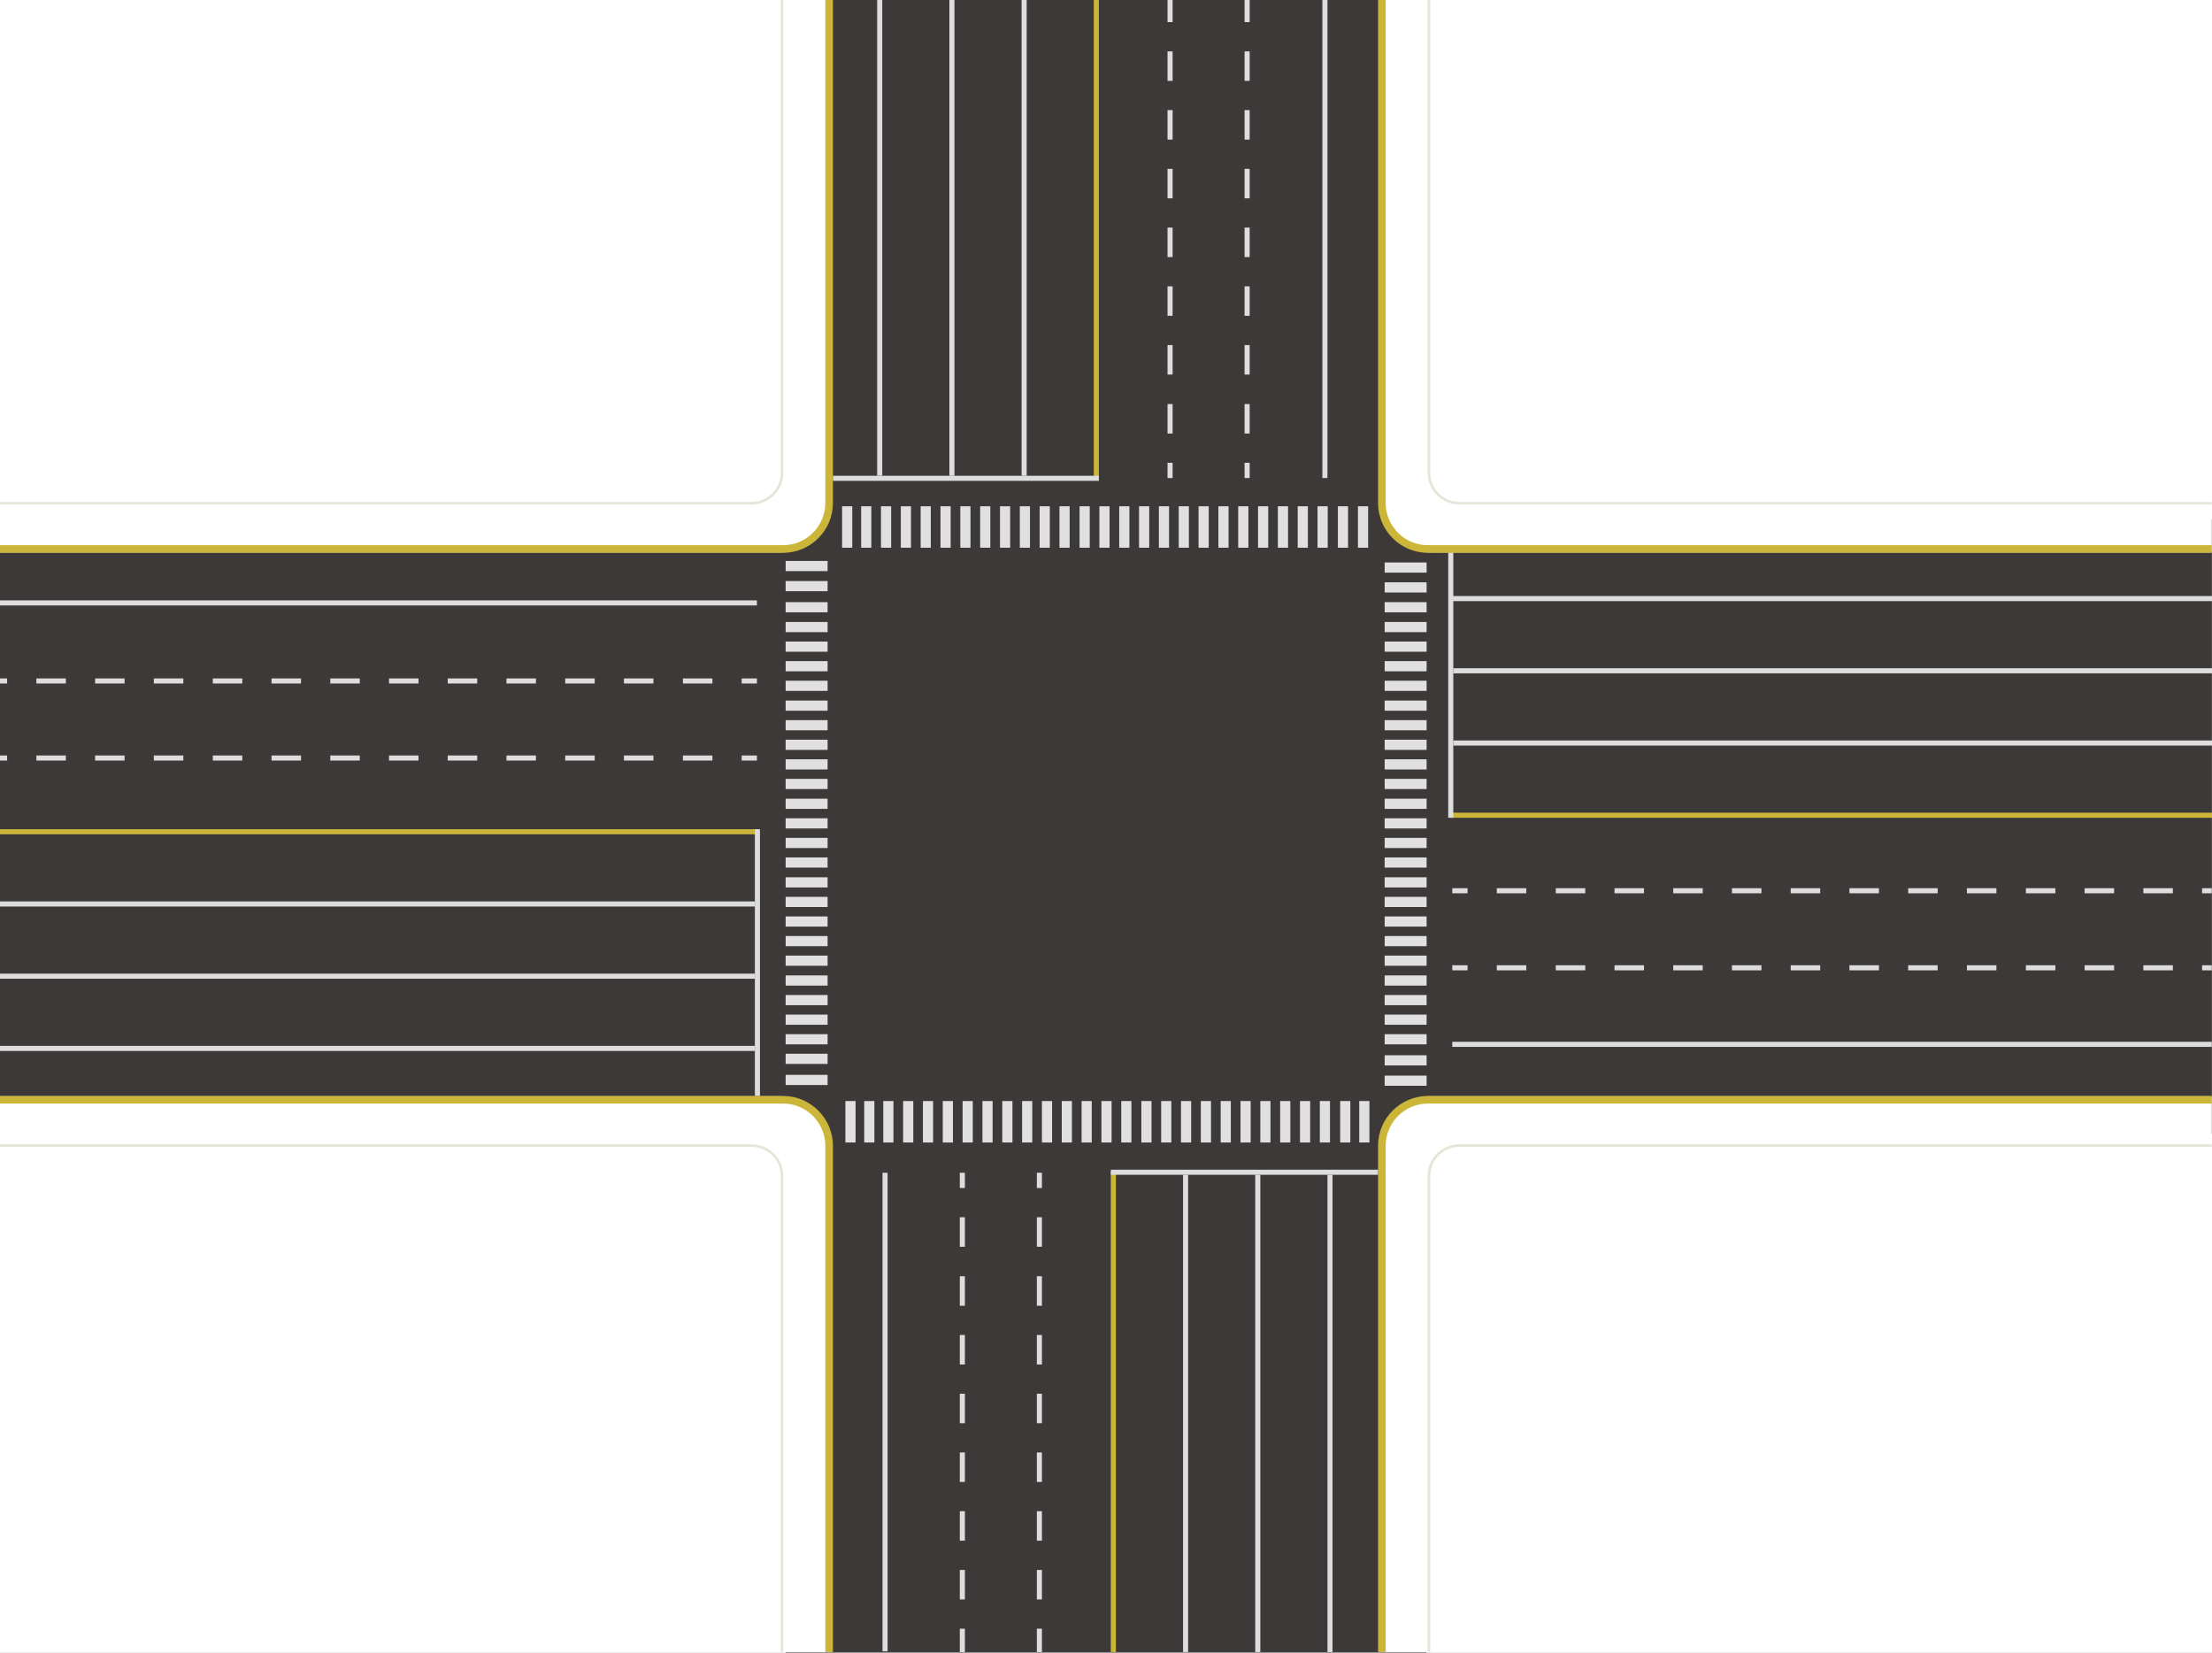<?xml version="1.0" encoding="utf-8"?>
<!-- Generator: Adobe Illustrator 23.0.0, SVG Export Plug-In . SVG Version: 6.00 Build 0)  -->
<svg version="1.1" id="图层_1" xmlns="http://www.w3.org/2000/svg" xmlns:xlink="http://www.w3.org/1999/xlink" x="0px" y="0px"
	 viewBox="0 0 870 650" style="enable-background:new 0 0 870 650;" xml:space="preserve">
<rect x="0" y="0" width="870" height="650" fill="#808080" stroke="none"/>
<style type="text/css">
	.st0{fill:#FFFFFF;}
	.st1{fill:#3D3939;}
	.st2{opacity:0.9;}
	.st3{fill:#F2F2F2;}
	.st4{fill:#DDDDDD;}
	.st5{fill:#CCB63A;}
	.st6{fill:#1EAA39;}
	.st7{fill:#FFFFFF;}
	.st8{fill:#E5E5D8;}
</style>
<g>
	<rect x="-0.3" y="-0.3" class="st0" width="309.3" height="204.5"/>
	<rect x="561" y="-0.3" class="st0" width="309.3" height="204.5"/>
	<rect x="-0.3" y="445.8" class="st0" width="309.3" height="204.5"/>
	<rect x="561" y="445.8" class="st0" width="309.3" height="204.5"/>
	<path class="st1" d="M869.9,217.4H563.5c-11.4,0-21-9.6-21-21V-0.3l0,0h-18H344.9h-18l0,0v196.7c-0.1,11.5-9.5,20.9-21.1,21H-0.4
		l0,0v18V413v18l0,0h306.2c11.5,0,20.9,9.4,21,21v197.7l0,0h18h179.6h18l0,0V452c0-11.6,9.4-21,21-21h306.5l0,0v-18V235.4V217.4
		L869.9,217.4z"/>
	<g class="st2">
		<g>
			<rect x="346.5" y="199.1" class="st3" width="4" height="16.3"/>
		</g>
		<g>
			<rect x="338.7" y="199.1" class="st3" width="4" height="16.3"/>
		</g>
		<g>
			<rect x="331.2" y="199.1" class="st3" width="4" height="16.3"/>
		</g>
		<g>
			<rect x="354.3" y="199.1" class="st3" width="4" height="16.3"/>
		</g>
		<g>
			<rect x="362.1" y="199.1" class="st3" width="4" height="16.3"/>
		</g>
		<g>
			<rect x="369.9" y="199.1" class="st3" width="4" height="16.3"/>
		</g>
		<g>
			<rect x="377.7" y="199.1" class="st3" width="4" height="16.3"/>
		</g>
		<g>
			<rect x="385.5" y="199.1" class="st3" width="4" height="16.3"/>
		</g>
		<g>
			<rect x="393.3" y="199.1" class="st3" width="4" height="16.3"/>
		</g>
		<g>
			<rect x="401.1" y="199.1" class="st3" width="4" height="16.3"/>
		</g>
		<g>
			<rect x="408.9" y="199.1" class="st3" width="4" height="16.3"/>
		</g>
		<g>
			<rect x="416.7" y="199.1" class="st3" width="4" height="16.3"/>
		</g>
		<g>
			<rect x="424.6" y="199.1" class="st3" width="4" height="16.3"/>
		</g>
		<g>
			<rect x="432.4" y="199.1" class="st3" width="4" height="16.3"/>
		</g>
		<g>
			<rect x="440.2" y="199.1" class="st3" width="4" height="16.3"/>
		</g>
		<g>
			<rect x="448" y="199.1" class="st3" width="4" height="16.3"/>
		</g>
		<g>
			<rect x="455.8" y="199.1" class="st3" width="4" height="16.3"/>
		</g>
		<g>
			<rect x="463.6" y="199.1" class="st3" width="4" height="16.3"/>
		</g>
		<g>
			<rect x="471.4" y="199.1" class="st3" width="4" height="16.3"/>
		</g>
		<g>
			<rect x="479.2" y="199.1" class="st3" width="4" height="16.3"/>
		</g>
		<g>
			<rect x="487" y="199.1" class="st3" width="4" height="16.3"/>
		</g>
		<g>
			<rect x="494.8" y="199.1" class="st3" width="4" height="16.3"/>
		</g>
		<g>
			<rect x="502.6" y="199.1" class="st3" width="4" height="16.3"/>
		</g>
		<g>
			<rect x="510.4" y="199.1" class="st3" width="4" height="16.3"/>
		</g>
		<g>
			<rect x="518.2" y="199.1" class="st3" width="4" height="16.3"/>
			<rect x="526.2" y="199.1" class="st3" width="4" height="16.3"/>
			<rect x="534.1" y="199.1" class="st3" width="4" height="16.3"/>
		</g>
	</g>
	<g class="st2">
		<rect x="544.6" y="236.8" class="st3" width="16.5" height="4"/>
		<rect x="544.6" y="229" class="st3" width="16.5" height="4"/>
		<rect x="544.6" y="221.2" class="st3" width="16.5" height="4"/>
		<rect x="544.6" y="244.6" class="st3" width="16.5" height="4"/>
		<rect x="544.6" y="252.3" class="st3" width="16.5" height="4"/>
		<rect x="544.6" y="260" class="st3" width="16.5" height="4"/>
		<rect x="544.6" y="267.7" class="st3" width="16.5" height="4"/>
		<rect x="544.6" y="275.5" class="st3" width="16.5" height="4"/>
		<rect x="544.6" y="283.2" class="st3" width="16.5" height="4"/>
		<rect x="544.6" y="290.9" class="st3" width="16.5" height="4"/>
		<rect x="544.6" y="298.6" class="st3" width="16.5" height="4"/>
		<rect x="544.6" y="306.3" class="st3" width="16.5" height="4"/>
		<rect x="544.6" y="314.1" class="st3" width="16.5" height="4"/>
		<rect x="544.6" y="321.8" class="st3" width="16.5" height="4"/>
		<rect x="544.6" y="329.5" class="st3" width="16.5" height="4"/>
		<rect x="544.6" y="337.2" class="st3" width="16.5" height="4"/>
		<rect x="544.6" y="345" class="st3" width="16.5" height="4"/>
		<rect x="544.6" y="352.7" class="st3" width="16.5" height="4"/>
		<rect x="544.6" y="360.4" class="st3" width="16.5" height="4"/>
		<rect x="544.6" y="368.1" class="st3" width="16.5" height="4"/>
		<rect x="544.6" y="375.8" class="st3" width="16.5" height="4"/>
		<rect x="544.6" y="383.6" class="st3" width="16.5" height="4"/>
		<rect x="544.6" y="391.3" class="st3" width="16.5" height="4"/>
		<rect x="544.6" y="399" class="st3" width="16.5" height="4"/>
		<rect x="544.6" y="406.7" class="st3" width="16.5" height="4"/>
		<rect x="544.6" y="415" class="st3" width="16.5" height="4"/>
		<rect x="544.6" y="423" class="st3" width="16.5" height="4"/>
	</g>
	<g class="st2">
		<rect x="309" y="236.8" class="st3" width="16.5" height="4"/>
		<rect x="309" y="228.5" class="st3" width="16.5" height="4"/>
		<rect x="309" y="220.6" class="st3" width="16.5" height="4"/>
		<rect x="309" y="244.6" class="st3" width="16.5" height="4"/>
		<rect x="309" y="252.3" class="st3" width="16.5" height="4"/>
		<rect x="309" y="260" class="st3" width="16.5" height="4"/>
		<rect x="309" y="267.7" class="st3" width="16.5" height="4"/>
		<rect x="309" y="275.5" class="st3" width="16.5" height="4"/>
		<rect x="309" y="283.2" class="st3" width="16.5" height="4"/>
		<rect x="309" y="290.9" class="st3" width="16.5" height="4"/>
		<rect x="309" y="298.6" class="st3" width="16.5" height="4"/>
		<rect x="309" y="306.3" class="st3" width="16.5" height="4"/>
		<rect x="309" y="314.1" class="st3" width="16.5" height="4"/>
		<rect x="309" y="321.8" class="st3" width="16.5" height="4"/>
		<rect x="309" y="329.5" class="st3" width="16.5" height="4"/>
		<rect x="309" y="337.2" class="st3" width="16.5" height="4"/>
		<rect x="309" y="345" class="st3" width="16.5" height="4"/>
		<rect x="309" y="352.7" class="st3" width="16.5" height="4"/>
		<rect x="309" y="360.4" class="st3" width="16.5" height="4"/>
		<rect x="309" y="368.1" class="st3" width="16.5" height="4"/>
		<rect x="309" y="375.8" class="st3" width="16.5" height="4"/>
		<rect x="309" y="383.6" class="st3" width="16.5" height="4"/>
		<rect x="309" y="391.3" class="st3" width="16.5" height="4"/>
		<rect x="309" y="399" class="st3" width="16.5" height="4"/>
		<rect x="309" y="406.7" class="st3" width="16.5" height="4"/>
		<rect x="309" y="414.4" class="st3" width="16.5" height="4"/>
		<rect x="309" y="422.7" class="st3" width="16.5" height="4"/>
	</g>
	<g class="st2">
		<g>
			<rect x="519.1" y="433" class="st3" width="4" height="16.3"/>
		</g>
		<g>
			<rect x="527.1" y="433" class="st3" width="4" height="16.3"/>
		</g>
		<g>
			<rect x="534.6" y="433" class="st3" width="4" height="16.3"/>
		</g>
		<g>
			<rect x="511.3" y="433" class="st3" width="4" height="16.3"/>
		</g>
		<g>
			<rect x="503.5" y="433" class="st3" width="4" height="16.3"/>
		</g>
		<g>
			<rect x="495.7" y="433" class="st3" width="4" height="16.3"/>
		</g>
		<g>
			<rect x="487.9" y="433" class="st3" width="4" height="16.3"/>
		</g>
		<g>
			<rect x="480.1" y="433" class="st3" width="4" height="16.3"/>
		</g>
		<g>
			<rect x="472.3" y="433" class="st3" width="4" height="16.3"/>
		</g>
		<g>
			<rect x="464.5" y="433" class="st3" width="4" height="16.3"/>
		</g>
		<g>
			<rect x="456.7" y="433" class="st3" width="4" height="16.3"/>
		</g>
		<g>
			<rect x="448.9" y="433" class="st3" width="4" height="16.3"/>
		</g>
		<g>
			<rect x="441" y="433" class="st3" width="4" height="16.3"/>
		</g>
		<g>
			<rect x="433.2" y="433" class="st3" width="4" height="16.3"/>
		</g>
		<g>
			<rect x="425.4" y="433" class="st3" width="4" height="16.3"/>
		</g>
		<g>
			<rect x="417.6" y="433" class="st3" width="4" height="16.3"/>
		</g>
		<g>
			<rect x="409.8" y="433" class="st3" width="4" height="16.3"/>
		</g>
		<g>
			<rect x="402" y="433" class="st3" width="4" height="16.3"/>
		</g>
		<g>
			<rect x="394.2" y="433" class="st3" width="4" height="16.3"/>
		</g>
		<g>
			<rect x="386.4" y="433" class="st3" width="4" height="16.3"/>
		</g>
		<g>
			<rect x="378.6" y="433" class="st3" width="4" height="16.3"/>
		</g>
		<g>
			<rect x="370.8" y="433" class="st3" width="4" height="16.3"/>
		</g>
		<g>
			<rect x="363" y="433" class="st3" width="4" height="16.3"/>
		</g>
		<g>
			<rect x="355.2" y="433" class="st3" width="4" height="16.3"/>
		</g>
		<g>
			<rect x="347.4" y="433" class="st3" width="4" height="16.3"/>
		</g>
		<g>
			<rect x="339.9" y="433" class="st3" width="4" height="16.3"/>
		</g>
		<g>
			<rect x="332.5" y="433" class="st3" width="4" height="16.3"/>
		</g>
	</g>
	<g>
		<rect x="106.8" y="266.8" class="st4" width="11.6" height="2"/>
		<rect x="129.9" y="266.8" class="st4" width="11.6" height="2"/>
		<rect x="245.4" y="266.8" class="st4" width="11.6" height="2"/>
		<rect x="222.3" y="266.8" class="st4" width="11.6" height="2"/>
		<rect x="83.7" y="266.8" class="st4" width="11.6" height="2"/>
		<rect x="176.1" y="266.8" class="st4" width="11.6" height="2"/>
		<rect x="199.2" y="266.8" class="st4" width="11.6" height="2"/>
		<rect x="153" y="266.8" class="st4" width="11.6" height="2"/>
		<rect x="14.3" y="266.8" class="st4" width="11.6" height="2"/>
		<rect x="-0.3" y="266.8" class="st4" width="3.1" height="2"/>
		<rect x="37.4" y="266.8" class="st4" width="11.6" height="2"/>
		<rect x="268.6" y="266.8" class="st4" width="11.6" height="2"/>
		<rect x="60.5" y="266.8" class="st4" width="11.6" height="2"/>
		<rect x="291.7" y="266.8" class="st4" width="6" height="2"/>
		<rect x="199.2" y="297.1" class="st4" width="11.6" height="2"/>
		<rect x="222.3" y="297.1" class="st4" width="11.6" height="2"/>
		<rect x="268.6" y="297.1" class="st4" width="11.6" height="2"/>
		<rect x="245.4" y="297.1" class="st4" width="11.6" height="2"/>
		<rect x="153" y="297.1" class="st4" width="11.6" height="2"/>
		<rect x="60.5" y="297.1" class="st4" width="11.6" height="2"/>
		<rect x="14.3" y="297.1" class="st4" width="11.6" height="2"/>
		<rect x="37.4" y="297.1" class="st4" width="11.6" height="2"/>
		<rect x="176.1" y="297.1" class="st4" width="11.6" height="2"/>
		<rect x="-0.3" y="297.1" class="st4" width="3.1" height="2"/>
		<rect x="129.9" y="297.1" class="st4" width="11.6" height="2"/>
		<rect x="106.8" y="297.1" class="st4" width="11.6" height="2"/>
		<rect x="83.7" y="297.1" class="st4" width="11.6" height="2"/>
		<rect x="291.7" y="297.1" class="st4" width="6" height="2"/>
	</g>
	<g>
		<g>
			<rect x="-0.3" y="326.1" class="st5" width="298.2" height="2"/>
		</g>
		<rect x="-0.3" y="354.5" class="st4" width="297.2" height="2"/>
		<rect x="-0.3" y="236.1" class="st4" width="298" height="2"/>
		<rect x="-0.3" y="382.9" class="st4" width="297.2" height="2"/>
		<rect x="-0.3" y="411.3" class="st4" width="297.2" height="2"/>
		<polygon class="st4" points="296.9,400.7 296.9,398.2 296.9,364.6 296.9,362.2 296.9,326.1 298.9,326.1 298.9,431 296.9,431 		"/>
	</g>
	<g>
		<rect x="750.5" y="379.6" class="st4" width="11.6" height="2"/>
		<rect x="727.4" y="379.6" class="st4" width="11.6" height="2"/>
		<rect x="611.9" y="379.6" class="st4" width="11.6" height="2"/>
		<rect x="635" y="379.6" class="st4" width="11.6" height="2"/>
		<rect x="773.6" y="379.6" class="st4" width="11.6" height="2"/>
		<rect x="681.2" y="379.6" class="st4" width="11.6" height="2"/>
		<rect x="658.1" y="379.6" class="st4" width="11.6" height="2"/>
		<rect x="704.3" y="379.6" class="st4" width="11.6" height="2"/>
		<rect x="843" y="379.6" class="st4" width="11.6" height="2"/>
		<rect x="866.1" y="379.6" class="st4" width="3.8" height="2"/>
		<rect x="819.9" y="379.6" class="st4" width="11.6" height="2"/>
		<rect x="588.7" y="379.6" class="st4" width="11.6" height="2"/>
		<rect x="796.8" y="379.6" class="st4" width="11.6" height="2"/>
		<rect x="571.2" y="379.6" class="st4" width="6" height="2"/>
		<rect x="658.1" y="349.3" class="st4" width="11.6" height="2"/>
		<rect x="635" y="349.3" class="st4" width="11.6" height="2"/>
		<rect x="588.7" y="349.3" class="st4" width="11.6" height="2"/>
		<rect x="611.9" y="349.3" class="st4" width="11.6" height="2"/>
		<rect x="704.3" y="349.3" class="st4" width="11.6" height="2"/>
		<rect x="796.8" y="349.3" class="st4" width="11.6" height="2"/>
		<rect x="843" y="349.3" class="st4" width="11.6" height="2"/>
		<rect x="819.9" y="349.3" class="st4" width="11.6" height="2"/>
		<rect x="681.2" y="349.3" class="st4" width="11.6" height="2"/>
		<rect x="866.1" y="349.3" class="st4" width="3.8" height="2"/>
		<rect x="727.4" y="349.3" class="st4" width="11.6" height="2"/>
		<rect x="750.5" y="349.3" class="st4" width="11.6" height="2"/>
		<rect x="773.6" y="349.3" class="st4" width="11.6" height="2"/>
		<rect x="571.2" y="349.3" class="st4" width="6" height="2"/>
	</g>
	<g>
		<g>
			<rect x="570.6" y="319.6" class="st5" width="299.4" height="2"/>
		</g>
		<rect x="571.6" y="291.2" class="st4" width="298.4" height="2"/>
		<rect x="571.2" y="409.7" class="st4" width="298.7" height="2"/>
		<rect x="571.6" y="262.8" class="st4" width="298.4" height="2"/>
		<rect x="570.2" y="234.4" class="st4" width="299.8" height="2"/>
		<polygon class="st4" points="571.6,247.1 571.6,249.5 571.6,283.1 571.6,285.6 571.6,321.6 569.6,321.6 569.6,216.8 571.6,216.8 
					"/>
	</g>
	<g>
		<rect x="489.5" y="-0.3" class="st4" width="2" height="9"/>
		<rect x="489.5" y="20.2" class="st4" width="2" height="11.6"/>
		<rect x="489.5" y="135.7" class="st4" width="2" height="11.6"/>
		<rect x="489.5" y="112.6" class="st4" width="2" height="11.6"/>
		<rect x="489.5" y="66.4" class="st4" width="2" height="11.6"/>
		<rect x="489.5" y="89.5" class="st4" width="2" height="11.6"/>
		<rect x="489.5" y="43.3" class="st4" width="2" height="11.6"/>
		<rect x="489.5" y="158.9" class="st4" width="2" height="11.6"/>
		<rect x="489.5" y="182" class="st4" width="2" height="6"/>
		<rect x="459.2" y="89.5" class="st4" width="2" height="11.6"/>
		<rect x="459.2" y="112.6" class="st4" width="2" height="11.6"/>
		<rect x="459.2" y="158.9" class="st4" width="2" height="11.6"/>
		<rect x="459.2" y="135.7" class="st4" width="2" height="11.6"/>
		<rect x="459.2" y="43.3" class="st4" width="2" height="11.6"/>
		<rect x="459.2" y="66.4" class="st4" width="2" height="11.6"/>
		<rect x="459.2" y="20.2" class="st4" width="2" height="11.6"/>
		<rect x="459.2" y="-0.3" class="st4" width="2" height="9"/>
		<rect x="459.2" y="182" class="st4" width="2" height="6"/>
	</g>
	<g>
		<g>
			<rect x="430.2" y="-0.3" class="st5" width="2" height="188.4"/>
		</g>
		<rect x="401.8" y="-0.3" class="st4" width="2" height="187.4"/>
		<rect x="373.4" y="-0.3" class="st4" width="2" height="187.4"/>
		<rect x="345" y="-0.3" class="st4" width="2" height="187.4"/>
		<rect x="520.1" y="-0.3" class="st4" width="2" height="188.3"/>
		<polyline class="st4" points="432.2,187.1 432.2,189.1 327.6,189.1 327.6,187.1 		"/>
	</g>
	<g>
		<rect x="377.5" y="640.5" class="st4" width="2" height="9.2"/>
		<rect x="377.5" y="617.4" class="st4" width="2" height="11.6"/>
		<rect x="377.5" y="501.9" class="st4" width="2" height="11.6"/>
		<rect x="377.5" y="525" class="st4" width="2" height="11.6"/>
		<rect x="377.5" y="571.2" class="st4" width="2" height="11.6"/>
		<rect x="377.5" y="548.1" class="st4" width="2" height="11.6"/>
		<rect x="377.5" y="594.3" class="st4" width="2" height="11.6"/>
		<rect x="377.5" y="478.7" class="st4" width="2" height="11.6"/>
		<rect x="377.5" y="461.2" class="st4" width="2" height="6"/>
		<rect x="407.8" y="548.1" class="st4" width="2" height="11.6"/>
		<rect x="407.8" y="525" class="st4" width="2" height="11.6"/>
		<rect x="407.8" y="478.7" class="st4" width="2" height="11.6"/>
		<rect x="407.8" y="501.9" class="st4" width="2" height="11.6"/>
		<rect x="407.8" y="594.3" class="st4" width="2" height="11.6"/>
		<rect x="407.8" y="571.2" class="st4" width="2" height="11.6"/>
		<rect x="407.8" y="617.4" class="st4" width="2" height="11.6"/>
		<rect x="407.8" y="640.5" class="st4" width="2" height="9.2"/>
		<rect x="407.8" y="461.2" class="st4" width="2" height="6"/>
	</g>
	<g>
		<g>
			<rect x="436.9" y="461" class="st5" width="2" height="188.7"/>
		</g>
		<rect x="465.3" y="462" class="st4" width="2" height="187.7"/>
		<rect x="347.1" y="461.2" class="st4" width="2" height="188.2"/>
		<rect x="493.7" y="462" class="st4" width="2" height="187.7"/>
		<rect x="522.1" y="462" class="st4" width="2" height="187.7"/>
		<polygon class="st4" points="511.6,462 509.2,462 475.5,462 473.1,462 436.9,462 436.9,460 542,460 542,462 		"/>
	</g>
	<path class="st6" d="M0.9,226.4L0.9,226.4C1,226.4,1.1,226.4,0.9,226.4z"/>
	<path class="st6" d="M0.9,226.4L0.9,226.4C0.8,226.4,0.7,226.4,0.9,226.4z"/>
	<path class="st7" d="M869.9,197.9H574c-6.9,0-12.5-5.6-12.5-12.5V-0.3h-19v196.6c0,11.4,9.2,20.6,20.6,20.6h306.8V197.9z"/>
	<path class="st8" d="M869.9,197.4H574c-6.3,0-11.5-5.1-11.5-11.5V-0.3h-1l0,0v186.2c0,6.9,5.6,12.5,12.5,12.5h295.9V197.4z"/>
	<path class="st5" d="M869.9,214.4H561.6c-9.2,0-16.6-7.5-16.6-16.6V-0.3h-3v198.1c0,10.8,8.8,19.6,19.6,19.6h308.3V214.4z"/>
	<path class="st7" d="M869.9,450.5H574c-6.9,0-12.5,5.6-12.5,12.5v186.7h-19V452.1c0-11.4,9.2-20.6,20.6-20.6h306.8V450.5z"/>
	<path class="st8" d="M869.9,450H574c-6.9,0-12.5,5.6-12.5,12.5v187.2l0,0h1V462.5c0-6.3,5.1-11.5,11.5-11.5h295.9V450z"/>
	<path class="st5" d="M869.9,434H561.6c-9.2,0-16.6,7.5-16.6,16.6v199.1h-3V450.6c0-10.8,8.8-19.6,19.6-19.6h308.3V434z"/>
	<path class="st7" d="M-0.4,450.5h296c6.9,0,12.5,5.6,12.5,12.5v186.7h19V452.1c0-11.4-9.2-20.6-20.6-20.6H-0.4V450.5z"/>
	<path class="st8" d="M-0.4,451h296c6.3,0,11.5,5.1,11.5,11.5v187.2h1l0,0V462.5c0-6.9-5.6-12.5-12.5-12.5h-296V451z"/>
	<path class="st5" d="M-0.4,434H308c9.2,0,16.6,7.5,16.6,16.6v199.1h3V450.6c0-10.8-8.8-19.6-19.6-19.6H-0.4V434z"/>
	<path class="st7" d="M-0.4,197.9h296c6.9,0,12.5-5.6,12.5-12.5V-0.3h19v196.6c0,11.4-9.2,20.6-20.6,20.6H-0.4V197.9z"/>
	<g>
		<path class="st8" d="M-0.4,198.4h296c6.9,0,12.5-5.6,12.5-12.5V-0.3l0,0h-1v186.2c0,6.3-5.1,11.5-11.5,11.5h-296V198.4z"/>
	</g>
	<path class="st5" d="M-0.4,214.4H308c9.2,0,16.6-7.5,16.6-16.6V-0.3h3v198.1c0,10.8-8.8,19.6-19.6,19.6H-0.4V214.4z"/>
</g>
</svg>
